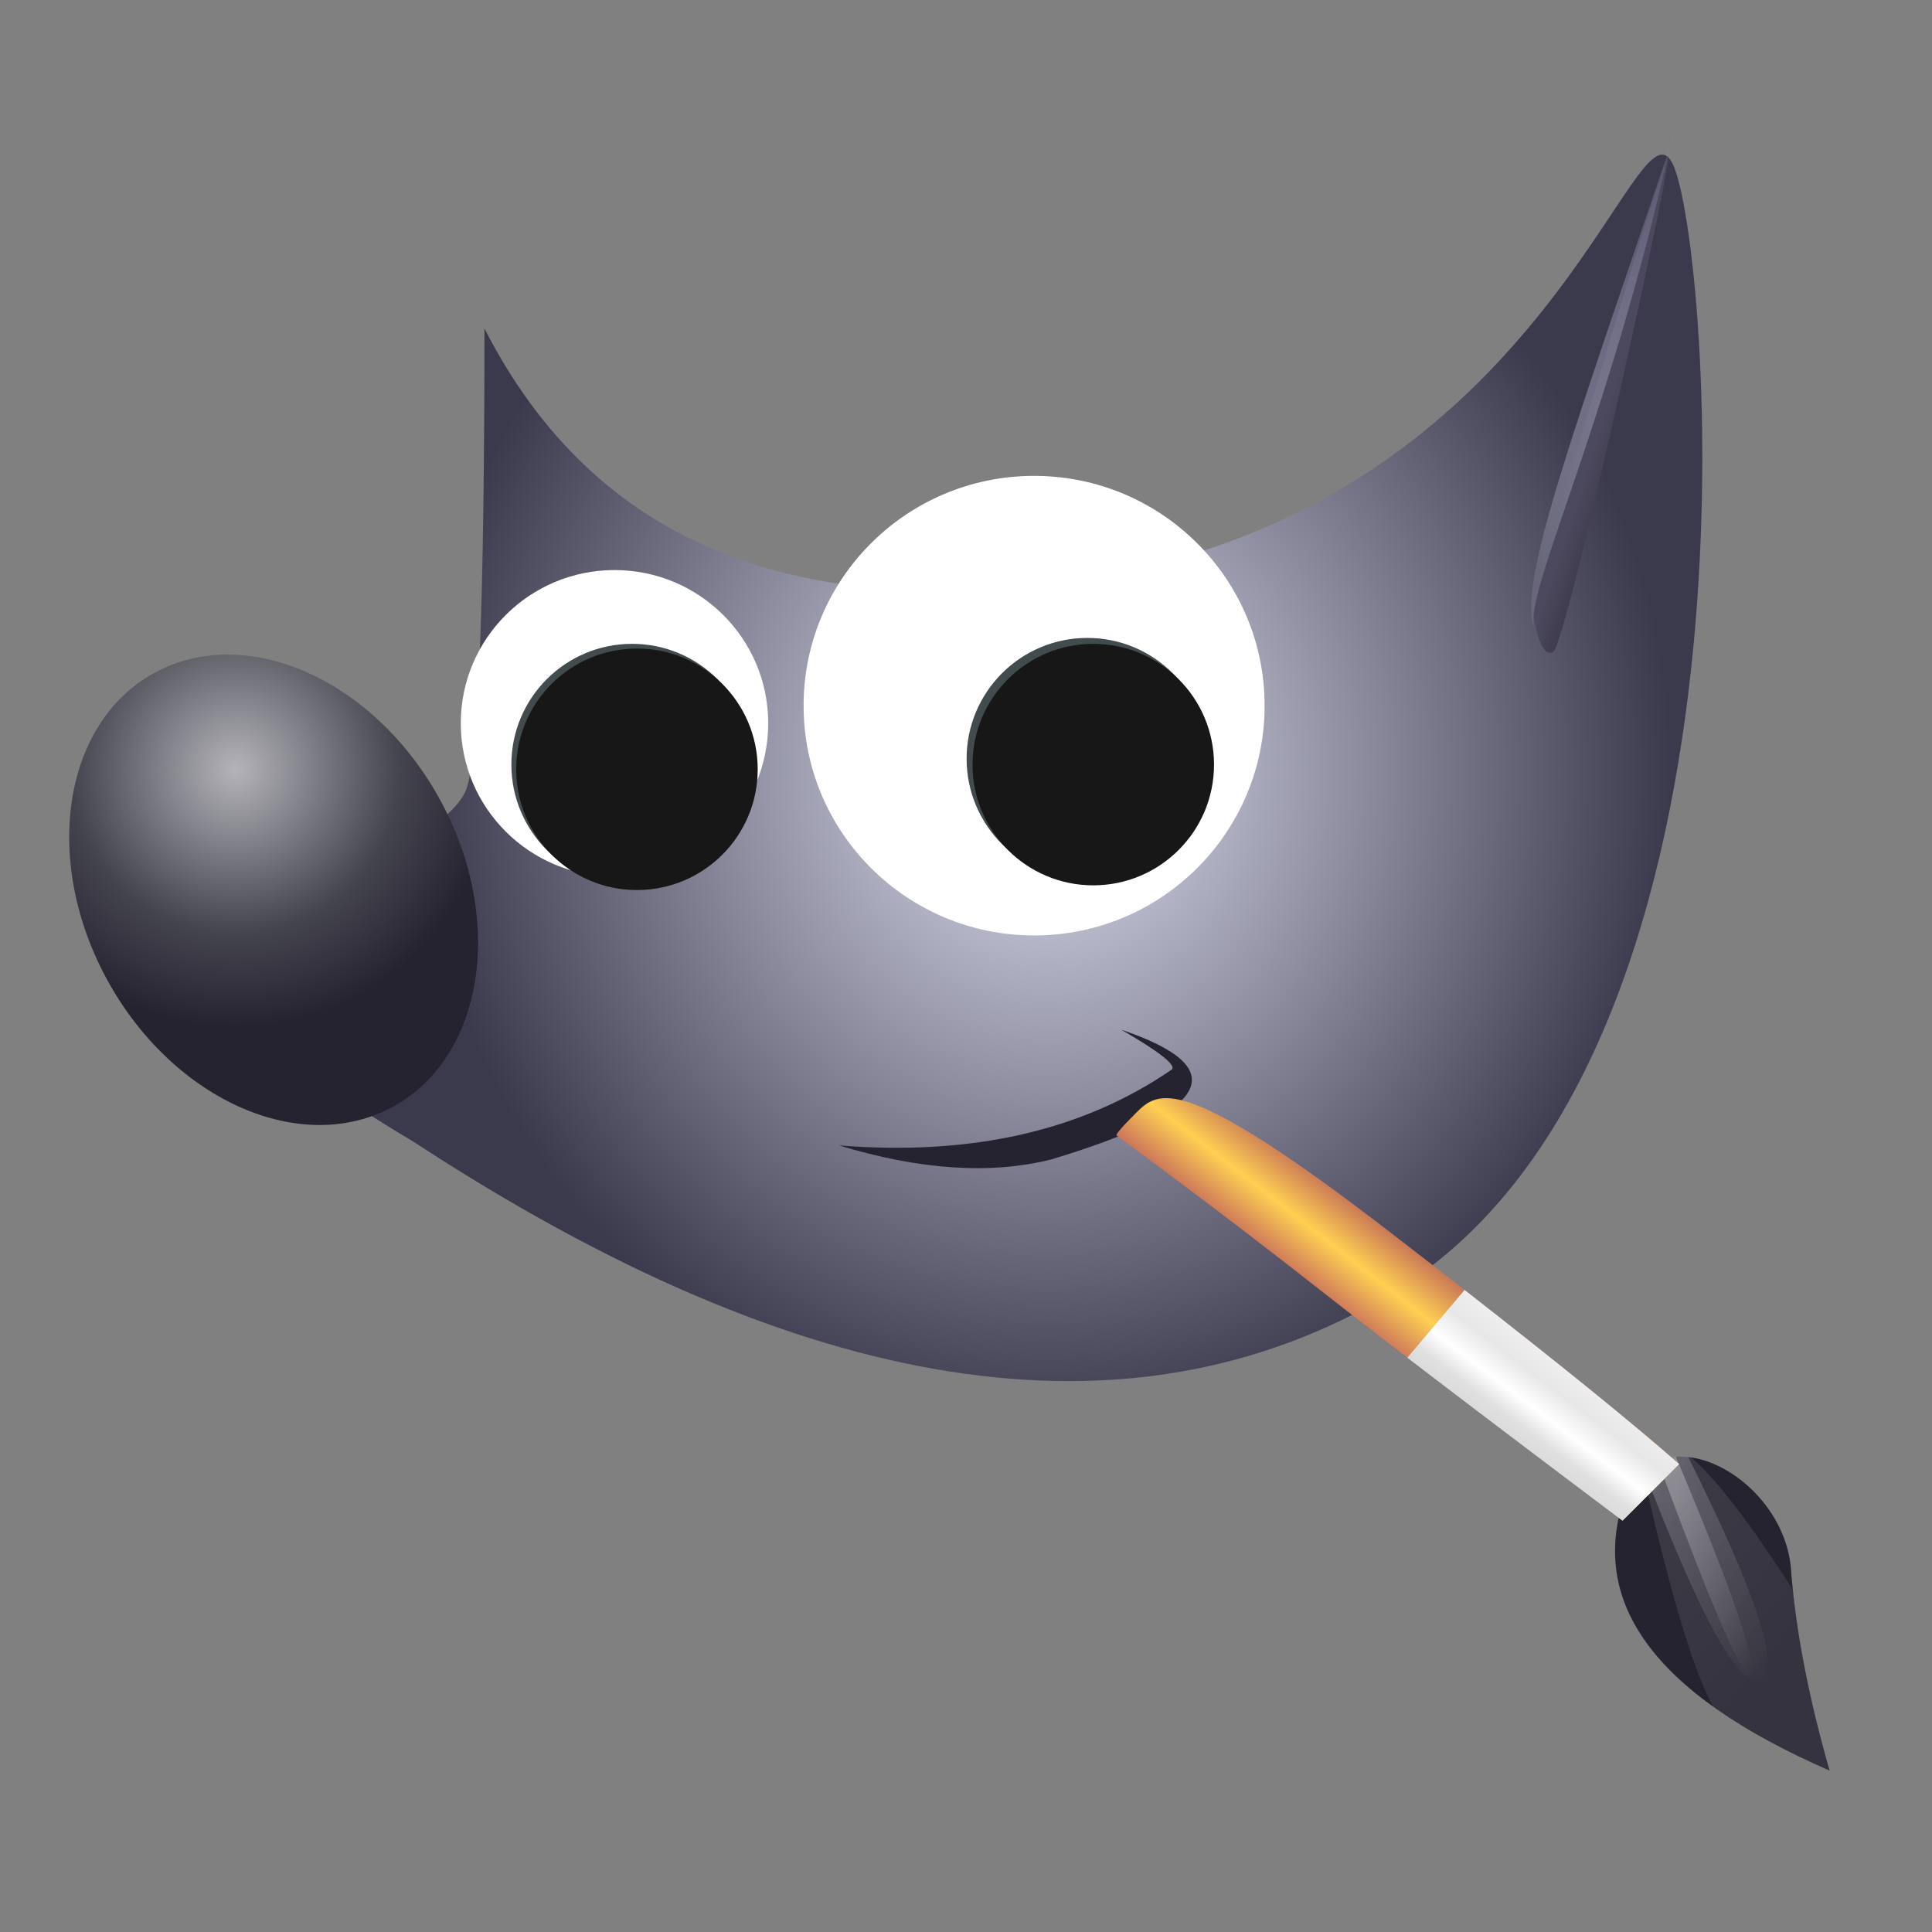 <svg xmlns="http://www.w3.org/2000/svg" width="16" height="16" viewBox="0 0 16 16">
  <rect x="0" y="0" width="16" height="16" fill="#808080" stroke="none"/>
  <defs>
    <radialGradient id="gimp-a" cx="53.455%" cy="50%" r="48.405%" fx="53.455%" fy="50%" gradientTransform="scale(-.823 -1) rotate(-33.022 -1.744 1.998)">
      <stop offset="0%" stop-color="#DEE0F2"/>
      <stop offset="100%" stop-color="#3B3A4C"/>
    </radialGradient>
    <radialGradient id="gimp-b" cx="56.688%" cy="24.925%" r="102.478%" fx="56.688%" fy="24.925%" gradientTransform="matrix(-.22 .745 -.975 -.168 .935 -.131)">
      <stop offset="0%" stop-color="#B3B3B8"/>
      <stop offset="42.585%" stop-color="#44444F"/>
      <stop offset="66.879%" stop-color="#252330"/>
      <stop offset="100%" stop-color="#252330"/>
    </radialGradient>
    <linearGradient id="gimp-c" x1="27.171%" x2="50%" y1="73.41%" y2="100%">
      <stop offset="0%" stop-color="#4C495E"/>
      <stop offset="100%" stop-color="#252330"/>
    </linearGradient>
    <linearGradient id="gimp-d" x1="100%" x2="20.185%" y1="12.304%" y2="93.956%">
      <stop offset="0%" stop-color="#C1C2E1" stop-opacity=".105"/>
      <stop offset="100%" stop-color="#676779"/>
    </linearGradient>
    <linearGradient id="gimp-e" x1="11.411%" x2="67.105%" y1="12.671%" y2="87.472%">
      <stop offset="0%" stop-color="#FFF" stop-opacity=".104"/>
      <stop offset="100%" stop-color="#FFF" stop-opacity=".069"/>
    </linearGradient>
    <linearGradient id="gimp-f" x1="21.602%" x2="86.555%" y1="7.064%" y2="100%">
      <stop offset="0%" stop-color="#FFF" stop-opacity=".2"/>
      <stop offset="100%" stop-color="#FFF" stop-opacity="0"/>
    </linearGradient>
    <linearGradient id="gimp-g" x1="21.602%" x2="86.555%" y1="7.064%" y2="100%">
      <stop offset="0%" stop-color="#FFF" stop-opacity=".275"/>
      <stop offset="100%" stop-color="#FFF" stop-opacity="0"/>
    </linearGradient>
    <linearGradient id="gimp-h" x1="100%" x2="0%" y1="31.082%" y2="31.082%">
      <stop offset="0%" stop-color="#C87756"/>
      <stop offset="49.151%" stop-color="#FFD052"/>
      <stop offset="100%" stop-color="#CA735A"/>
    </linearGradient>
    <linearGradient id="gimp-i" x1="43.796%" x2="17.876%" y1="21.108%" y2="50%">
      <stop offset="0%" stop-color="#EEE"/>
      <stop offset="24.8%" stop-color="#E7E7E7"/>
      <stop offset="53.184%" stop-color="#FFF"/>
      <stop offset="75.556%" stop-color="#E0E0E0"/>
      <stop offset="100%" stop-color="#D8D8D8"/>
    </linearGradient>
  </defs>
  <g fill="none" transform="translate(-.125 1)">
    <path fill="url(#gimp-a)" d="M4.137,1.72 C5.05,3.51 6.747,4.193 9.228,3.77 C12.948,3.136 13.668,-0.258 13.976,0.354 C14.285,0.965 14.857,7.82 11.626,9.724 C9.472,10.993 6.78,10.57 3.549,8.455 C2.342,7.739 1.787,7.17 1.885,6.747 C3.19,6.226 3.892,5.82 3.99,5.527 C4.088,5.234 4.137,3.965 4.137,1.72 Z"/>
    <path fill="#252330" d="M7.074,8.486 C8.174,8.574 9.093,8.364 9.83,7.857 C9.866,7.82 9.726,7.71 9.412,7.528 C10.351,7.845 10.157,8.203 8.831,8.602 C8.329,8.728 7.743,8.689 7.074,8.486 Z"/>
    <ellipse cx="2.391" cy="6.369" fill="url(#gimp-b)" rx="1.567" ry="2.05" transform="rotate(-29 2.391 6.369)"/>
    <ellipse cx="8.689" cy="4.844" fill="#FFF" rx="1.909" ry="1.903"/>
    <ellipse cx="9.13" cy="5.283" fill="#424B4E" rx="1" ry="1"/>
    <ellipse cx="9.179" cy="5.332" fill="#171717" rx="1" ry="1"/>
    <ellipse cx="5.214" cy="4.99" fill="#FFF" rx="1.273" ry="1.269"/>
    <ellipse cx="5.36" cy="5.332" fill="#424B4E" rx="1" ry="1"/>
    <ellipse cx="5.4" cy="5.371" fill="#171717" rx="1" ry="1"/>
    <path fill="url(#gimp-c)" d="M12.809,3.989 C13.498,1.667 13.873,0.438 13.934,0.301 C14.027,0.096 13.104,4.329 12.988,4.397 C12.91,4.442 12.85,4.306 12.809,3.989 Z"/>
    <path fill="url(#gimp-d)" d="M12.835,4.211 C12.723,3.953 13.437,2.548 13.952,0.226 C13.971,0.14 13.999,0.084 14.023,0.012 C13.145,2.617 12.679,3.853 12.835,4.211 Z"/>
    <path fill="#252330" d="M1.777,2.663 C0.303,2.022 -0.254,1.24 0.106,0.32 C0.456,-0.289 1.431,0.278 1.46,1.035 C1.502,1.532 1.608,2.075 1.777,2.663 Z" transform="translate(13.5 11)"/>
    <path fill="url(#gimp-e)" d="M0.691,2.137 C0.95,2.321 1.27,2.497 1.652,2.663 C1.497,2.126 1.396,1.626 1.347,1.165 C1,0.621 0.72,0.256 0.506,0.069 C0.345,0.046 0.191,0.082 0.073,0.198 C0.089,0.228 0.108,0.261 0.129,0.295 C0.35,1.259 0.537,1.873 0.691,2.137 Z" transform="translate(13.625 11)"/>
    <path fill="url(#gimp-f)" d="M0.11,0.165 C0.216,0.08 0.346,0.051 0.481,0.066 C1.047,1.202 1.249,1.815 1.085,1.906 C0.915,2.002 0.59,1.421 0.11,0.165 Z" transform="translate(13.625 11)"/>
    <path fill="url(#gimp-g)" d="M0.023,0.082 C0.057,0.072 0.093,0.066 0.129,0.064 C0.586,1.149 0.793,1.743 0.751,1.847 C0.706,1.955 0.457,1.394 0.003,0.164 L0.023,0.082 Z" transform="translate(13.875 11)"/>
    <path fill="url(#gimp-h)" d="M11.329,7.08 C11.316,7.064 11.397,7.066 11.573,7.088 C11.836,7.12 12.076,7.173 12.092,9.325 C12.102,10.76 12.09,11.793 12.053,12.423 L11.395,12.342 C11.369,10.941 11.356,9.893 11.358,9.199 C11.36,8.505 11.35,7.798 11.329,7.08 Z" transform="rotate(-52 11.711 9.746)"/>
    <path fill="url(#gimp-i)" d="M12.254,9.683 C13.059,10.311 13.651,10.791 14.031,11.125 L13.562,11.594 C12.853,11.061 12.259,10.611 11.78,10.244 C11.949,10.044 12.107,9.857 12.254,9.683 Z"/>
  </g>
</svg>
